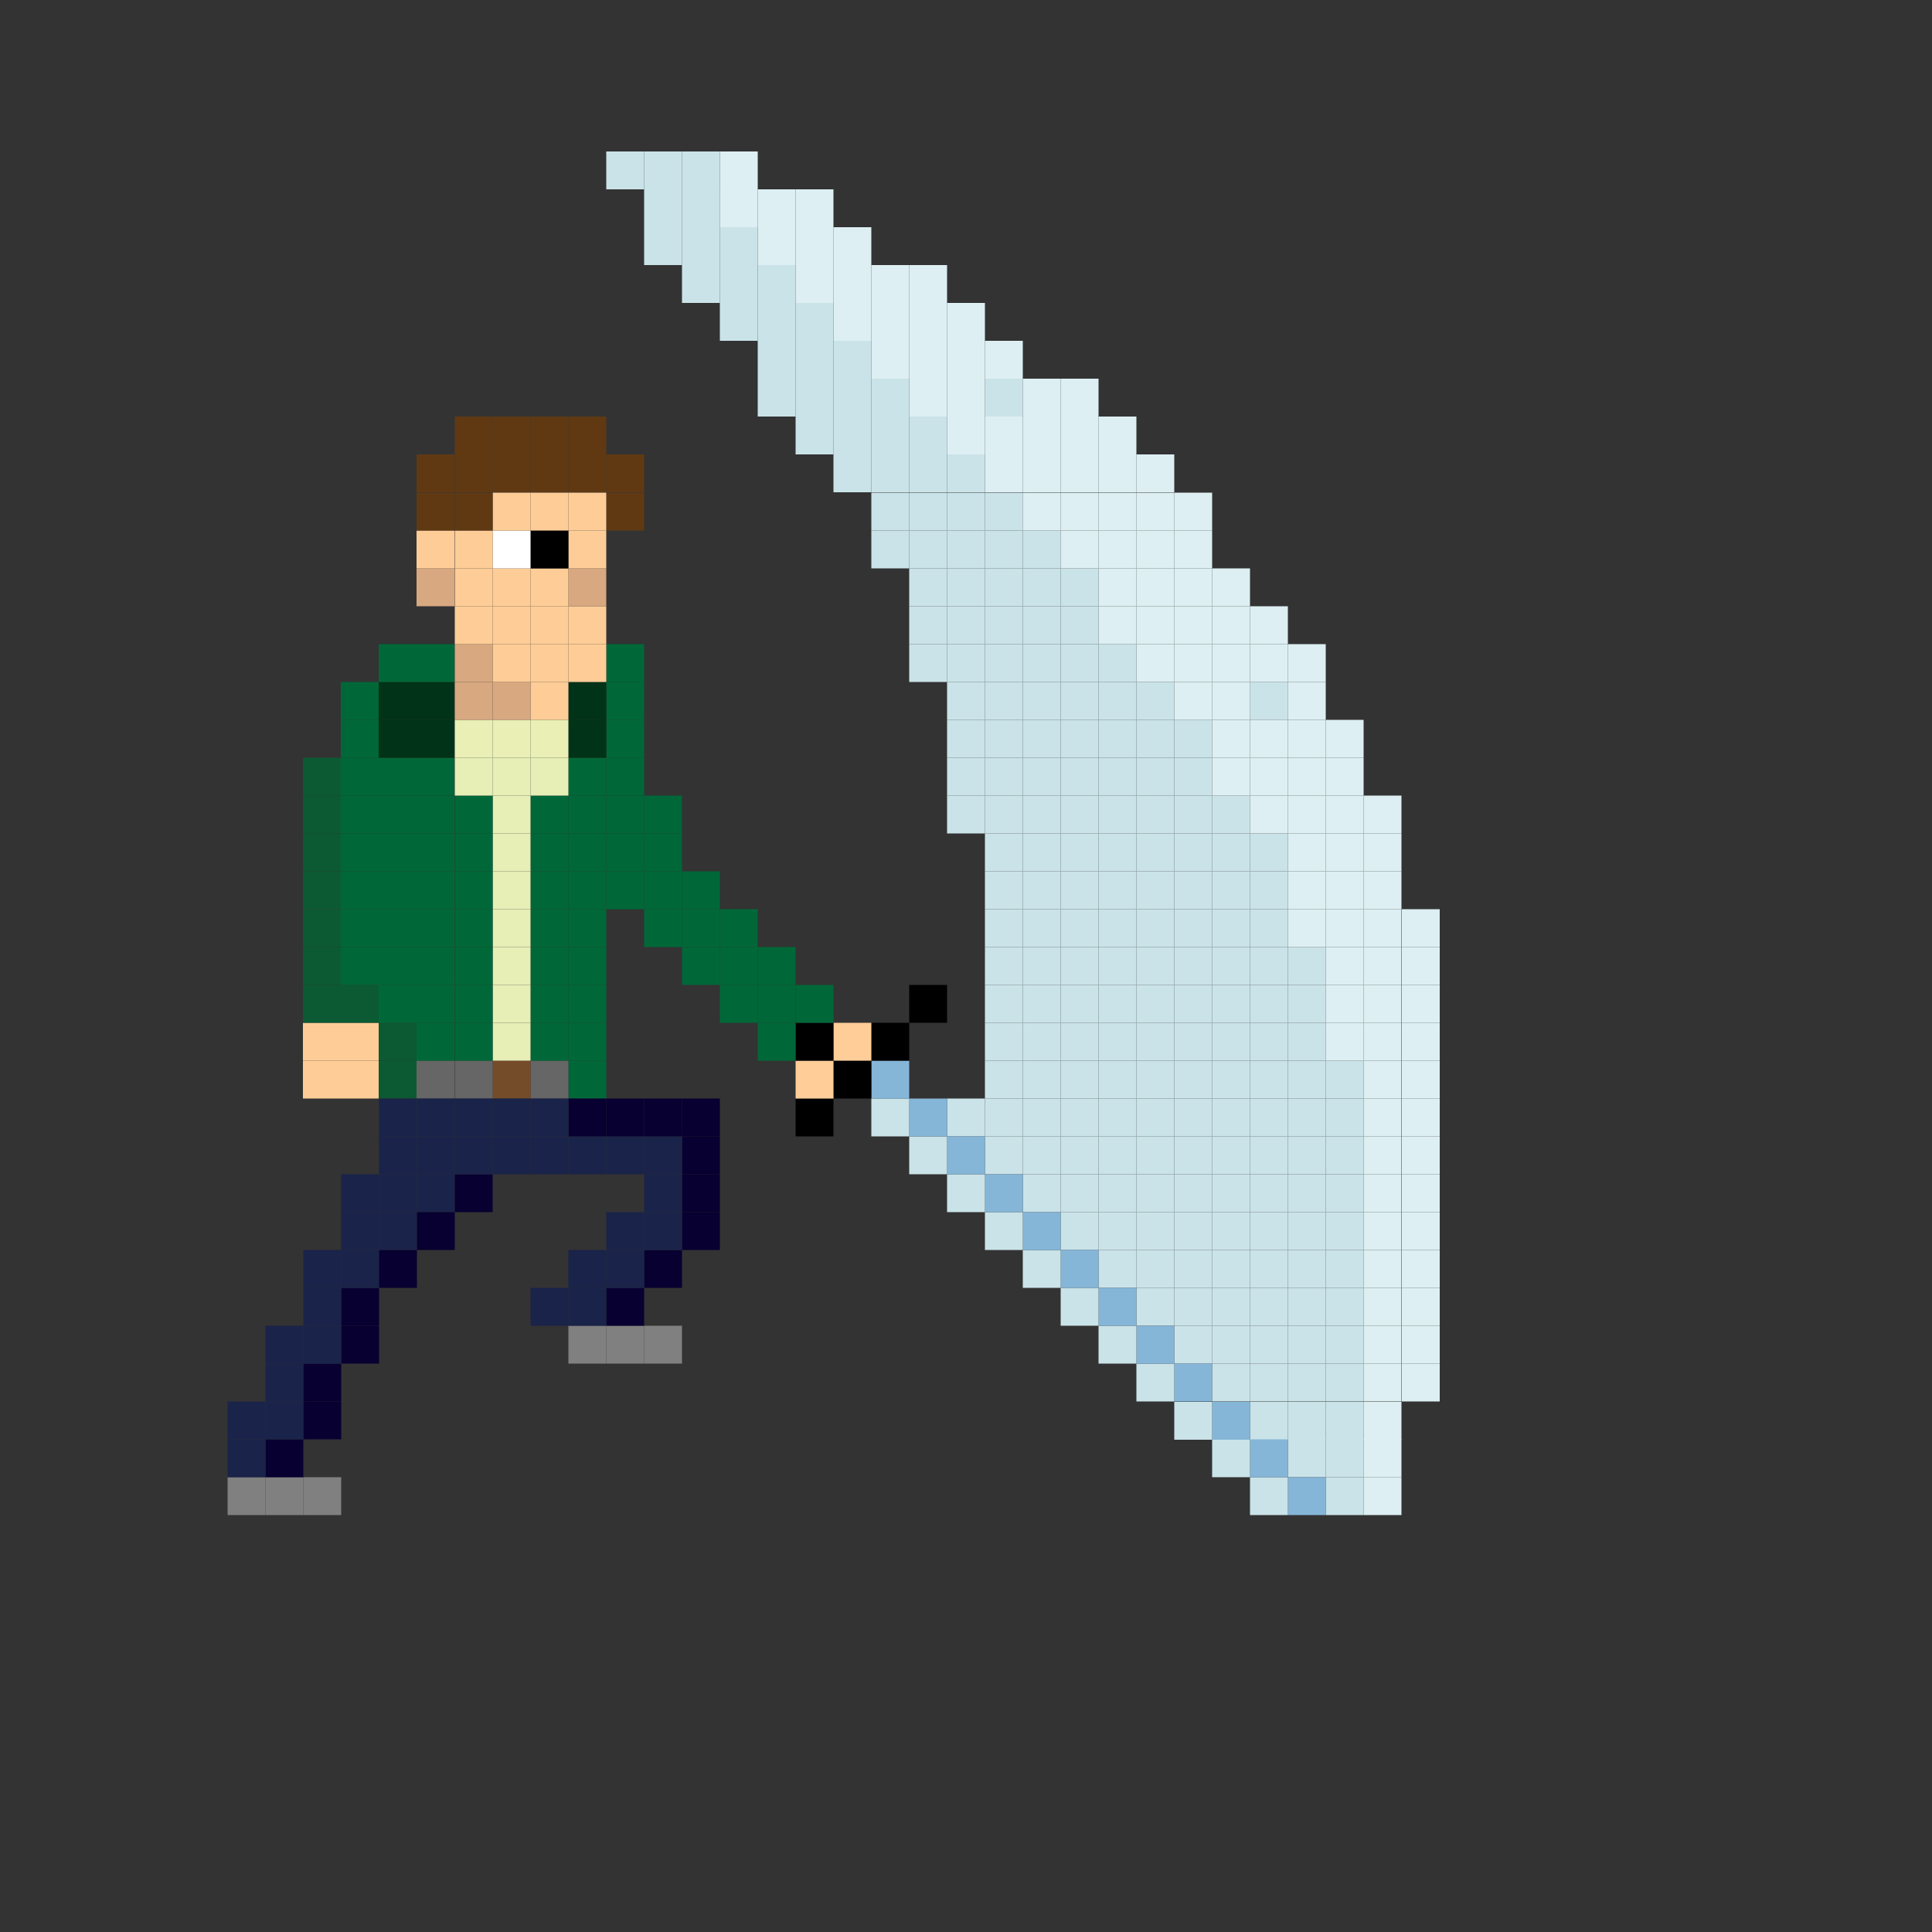 <?xml version="1.0" encoding="utf-8"?>
<!-- Generator: Adobe Illustrator 21.0.0, SVG Export Plug-In . SVG Version: 6.00 Build 0)  -->
<svg version="1.1" id="Layer_1" xmlns="http://www.w3.org/2000/svg" xmlns:xlink="http://www.w3.org/1999/xlink" x="0px" y="0px"
	 viewBox="0 0 500 500" style="enable-background:new 0 0 500 500;" xml:space="preserve">
<rect x="0" y="0" width="500" height="500" fill="#333333" stroke="none"/>
<style type="text/css">
	.st0{fill:#DDEFF2;}
	.st1{fill:#CAE3E8;}
	.st2{fill:#85B6D8;}
	.st3{fill:#FECD98;}
	.st4{fill:#006838;}
	.st5{fill:#603913;}
	.st6{fill:#003317;}
	.st7{fill:#FECD97;}
	.st8{fill:#D8A880;}
	.st9{fill:#666666;}
	.st10{fill:#E7EEB6;}
	.st11{fill:#E9EFB5;}
	.st12{fill:#754C29;}
	.st13{fill:#FFFFFF;}
	.st14{fill:#0C5A33;}
	.st15{fill:#808080;}
	.st16{fill:#1A2349;}
	.st17{fill:#070031;}
</style>
<rect x="352.9" y="352.9" class="st0" width="9.8" height="9.8"/>
<rect x="352.9" y="303.9" class="st0" width="9.8" height="9.8"/>
<rect x="352.9" y="284.3" class="st0" width="9.8" height="9.8"/>
<rect x="352.9" y="245.1" class="st0" width="9.8" height="9.8"/>
<rect x="352.9" y="274.5" class="st0" width="9.8" height="9.8"/>
<rect x="352.9" y="264.7" class="st0" width="9.8" height="9.8"/>
<rect x="352.9" y="343.1" class="st0" width="9.8" height="9.8"/>
<rect x="352.9" y="323.5" class="st0" width="9.8" height="9.8"/>
<rect x="352.9" y="313.7" class="st0" width="9.8" height="9.8"/>
<rect x="352.9" y="333.3" class="st0" width="9.8" height="9.8"/>
<rect x="352.9" y="294.1" class="st0" width="9.8" height="9.8"/>
<rect x="352.9" y="254.9" class="st0" width="9.8" height="9.8"/>
<rect x="343.1" y="362.8" class="st1" width="9.8" height="9.8"/>
<rect x="343.1" y="333.3" class="st1" width="9.8" height="9.8"/>
<rect x="343.1" y="313.7" class="st1" width="9.8" height="9.8"/>
<rect x="343.1" y="294.1" class="st1" width="9.8" height="9.8"/>
<rect x="343.1" y="323.5" class="st1" width="9.8" height="9.8"/>
<rect x="343.1" y="372.5" class="st1" width="9.8" height="9.8"/>
<rect x="343.1" y="352.9" class="st1" width="9.8" height="9.8"/>
<rect x="343.1" y="343.1" class="st1" width="9.8" height="9.8"/>
<rect x="343.1" y="284.3" class="st1" width="9.8" height="9.8"/>
<rect x="343.1" y="303.9" class="st1" width="9.8" height="9.8"/>
<rect x="343.1" y="274.5" class="st1" width="9.8" height="9.8"/>
<rect x="343.1" y="264.7" class="st0" width="9.8" height="9.8"/>
<rect x="343.1" y="254.9" class="st0" width="9.8" height="9.8"/>
<rect x="343.1" y="245.1" class="st0" width="9.8" height="9.8"/>
<rect x="343.1" y="235.3" class="st0" width="9.8" height="9.8"/>
<rect x="343.1" y="225.5" class="st0" width="9.8" height="9.8"/>
<rect x="343.1" y="205.9" class="st0" width="9.8" height="9.8"/>
<rect x="343.1" y="215.7" class="st0" width="9.8" height="9.8"/>
<rect x="333.3" y="313.7" class="st1" width="9.8" height="9.8"/>
<rect x="333.3" y="215.7" class="st0" width="9.8" height="9.8"/>
<rect x="333.3" y="245.1" class="st1" width="9.8" height="9.8"/>
<rect x="333.3" y="352.9" class="st1" width="9.8" height="9.8"/>
<rect x="333.3" y="303.9" class="st1" width="9.8" height="9.8"/>
<rect x="333.3" y="362.8" class="st1" width="9.8" height="9.8"/>
<rect x="333.3" y="323.5" class="st1" width="9.8" height="9.8"/>
<rect x="333.3" y="205.9" class="st0" width="9.8" height="9.8"/>
<rect x="333.3" y="235.3" class="st0" width="9.8" height="9.8"/>
<rect x="333.3" y="254.9" class="st1" width="9.8" height="9.8"/>
<rect x="333.3" y="294.1" class="st1" width="9.8" height="9.8"/>
<rect x="333.3" y="274.5" class="st1" width="9.8" height="9.8"/>
<rect x="333.3" y="372.5" class="st1" width="9.8" height="9.8"/>
<rect x="333.3" y="284.3" class="st1" width="9.8" height="9.8"/>
<rect x="333.3" y="264.7" class="st1" width="9.8" height="9.8"/>
<rect x="333.3" y="225.5" class="st0" width="9.8" height="9.8"/>
<rect x="333.3" y="196.1" class="st0" width="9.8" height="9.8"/>
<rect x="333.3" y="333.3" class="st1" width="9.8" height="9.8"/>
<rect x="333.3" y="343.1" class="st1" width="9.8" height="9.8"/>
<rect x="323.5" y="196.1" class="st0" width="9.8" height="9.8"/>
<rect x="323.5" y="333.3" class="st1" width="9.8" height="9.8"/>
<rect x="323.5" y="274.5" class="st1" width="9.8" height="9.8"/>
<rect x="323.5" y="225.5" class="st1" width="9.8" height="9.8"/>
<rect x="323.5" y="303.9" class="st1" width="9.8" height="9.8"/>
<rect x="323.5" y="254.9" class="st1" width="9.8" height="9.8"/>
<rect x="323.5" y="352.9" class="st1" width="9.8" height="9.8"/>
<rect x="323.5" y="323.5" class="st1" width="9.8" height="9.8"/>
<rect x="323.5" y="284.3" class="st1" width="9.8" height="9.8"/>
<rect x="323.5" y="264.7" class="st1" width="9.8" height="9.8"/>
<rect x="323.5" y="176.5" class="st1" width="9.8" height="9.8"/>
<rect x="323.5" y="186.3" class="st0" width="9.8" height="9.8"/>
<rect x="323.5" y="205.9" class="st0" width="9.8" height="9.8"/>
<rect x="323.5" y="294.1" class="st1" width="9.8" height="9.8"/>
<rect x="323.5" y="362.8" class="st1" width="9.8" height="9.8"/>
<rect x="323.5" y="245.1" class="st1" width="9.8" height="9.8"/>
<rect x="323.5" y="215.7" class="st1" width="9.8" height="9.8"/>
<rect x="323.5" y="343.1" class="st1" width="9.8" height="9.8"/>
<rect x="323.5" y="235.3" class="st1" width="9.8" height="9.8"/>
<rect x="323.5" y="313.7" class="st1" width="9.8" height="9.8"/>
<rect x="313.7" y="215.7" class="st1" width="9.8" height="9.8"/>
<rect x="313.7" y="303.9" class="st1" width="9.8" height="9.8"/>
<rect x="313.7" y="205.9" class="st1" width="9.8" height="9.8"/>
<rect x="313.7" y="156.9" class="st0" width="9.8" height="9.8"/>
<rect x="313.7" y="294.1" class="st1" width="9.8" height="9.8"/>
<rect x="313.7" y="166.7" class="st0" width="9.8" height="9.8"/>
<rect x="313.7" y="264.7" class="st1" width="9.8" height="9.8"/>
<rect x="313.7" y="235.3" class="st1" width="9.8" height="9.8"/>
<rect x="313.7" y="245.1" class="st1" width="9.8" height="9.8"/>
<rect x="313.7" y="352.9" class="st1" width="9.8" height="9.8"/>
<rect x="313.7" y="284.3" class="st1" width="9.8" height="9.8"/>
<rect x="313.7" y="196.1" class="st0" width="9.8" height="9.8"/>
<rect x="313.7" y="323.5" class="st1" width="9.8" height="9.8"/>
<rect x="313.7" y="274.5" class="st1" width="9.8" height="9.8"/>
<rect x="313.7" y="225.5" class="st1" width="9.8" height="9.8"/>
<rect x="313.7" y="186.3" class="st0" width="9.8" height="9.8"/>
<rect x="313.7" y="343.1" class="st1" width="9.8" height="9.8"/>
<rect x="313.7" y="333.3" class="st1" width="9.8" height="9.8"/>
<rect x="313.7" y="313.7" class="st1" width="9.8" height="9.8"/>
<rect x="313.7" y="254.9" class="st1" width="9.8" height="9.8"/>
<rect x="313.7" y="176.5" class="st0" width="9.8" height="9.8"/>
<rect x="225.5" y="88.2" class="st0" width="9.8" height="9.8"/>
<rect x="235.3" y="107.8" class="st1" width="9.8" height="9.8"/>
<rect x="235.3" y="98" class="st0" width="9.8" height="9.8"/>
<rect x="225.5" y="107.8" class="st1" width="9.8" height="9.8"/>
<rect x="235.3" y="88.2" class="st0" width="9.8" height="9.8"/>
<rect x="225.5" y="98" class="st1" width="9.8" height="9.8"/>
<rect x="225.5" y="117.6" class="st1" width="9.8" height="9.8"/>
<rect x="225.5" y="78.4" class="st0" width="9.8" height="9.8"/>
<rect x="215.7" y="78.4" class="st0" width="9.8" height="9.8"/>
<rect x="215.7" y="88.2" class="st1" width="9.8" height="9.8"/>
<rect x="215.7" y="98" class="st1" width="9.8" height="9.8"/>
<rect x="205.9" y="78.4" class="st1" width="9.8" height="9.8"/>
<rect x="205.9" y="98" class="st1" width="9.8" height="9.8"/>
<rect x="205.9" y="88.2" class="st1" width="9.8" height="9.8"/>
<rect x="205.9" y="107.8" class="st1" width="9.8" height="9.8"/>
<rect x="205.9" y="68.6" class="st0" width="9.8" height="9.8"/>
<rect x="196.1" y="68.6" class="st1" width="9.8" height="9.8"/>
<rect x="196.1" y="58.8" class="st0" width="9.8" height="9.8"/>
<rect x="196.1" y="78.4" class="st1" width="9.8" height="9.8"/>
<rect x="176.5" y="49" class="st1" width="9.8" height="9.8"/>
<rect x="186.3" y="58.8" class="st1" width="9.8" height="9.8"/>
<rect x="254.9" y="196.1" class="st1" width="9.8" height="9.8"/>
<rect x="254.9" y="176.5" class="st1" width="9.8" height="9.8"/>
<rect x="254.9" y="147.1" class="st1" width="9.8" height="9.8"/>
<rect x="254.9" y="186.3" class="st1" width="9.8" height="9.8"/>
<rect x="254.9" y="166.7" class="st1" width="9.8" height="9.8"/>
<rect x="254.9" y="294.1" class="st1" width="9.8" height="9.8"/>
<rect x="254.9" y="156.9" class="st1" width="9.8" height="9.8"/>
<rect x="254.9" y="137.3" class="st1" width="9.8" height="9.8"/>
<rect x="254.9" y="127.5" class="st1" width="9.8" height="9.8"/>
<rect x="254.9" y="107.8" class="st0" width="9.8" height="9.8"/>
<rect x="254.9" y="117.6" class="st0" width="9.8" height="9.8"/>
<rect x="254.9" y="98" class="st1" width="9.8" height="9.8"/>
<rect x="245.1" y="156.9" class="st1" width="9.8" height="9.8"/>
<rect x="245.1" y="107.8" class="st0" width="9.8" height="9.8"/>
<rect x="245.1" y="98" class="st0" width="9.8" height="9.8"/>
<rect x="245.1" y="117.6" class="st1" width="9.8" height="9.8"/>
<rect x="245.1" y="147.1" class="st1" width="9.8" height="9.8"/>
<rect x="245.1" y="137.3" class="st1" width="9.8" height="9.8"/>
<rect x="245.1" y="127.5" class="st1" width="9.8" height="9.8"/>
<rect x="235.3" y="137.3" class="st1" width="9.8" height="9.8"/>
<rect x="235.3" y="127.5" class="st1" width="9.8" height="9.8"/>
<rect x="235.3" y="117.6" class="st1" width="9.8" height="9.8"/>
<rect x="303.9" y="323.5" class="st1" width="9.8" height="9.8"/>
<rect x="303.9" y="294.1" class="st1" width="9.8" height="9.8"/>
<rect x="303.9" y="284.3" class="st1" width="9.8" height="9.8"/>
<rect x="303.9" y="245.1" class="st1" width="9.8" height="9.8"/>
<rect x="303.9" y="274.5" class="st1" width="9.8" height="9.8"/>
<rect x="303.9" y="205.9" class="st1" width="9.8" height="9.8"/>
<rect x="303.9" y="186.3" class="st1" width="9.8" height="9.8"/>
<rect x="303.9" y="156.9" class="st0" width="9.8" height="9.8"/>
<rect x="303.9" y="264.7" class="st1" width="9.8" height="9.8"/>
<rect x="303.9" y="235.3" class="st1" width="9.8" height="9.8"/>
<rect x="303.9" y="215.7" class="st1" width="9.8" height="9.8"/>
<rect x="303.9" y="254.9" class="st1" width="9.8" height="9.8"/>
<rect x="303.9" y="196.1" class="st1" width="9.8" height="9.8"/>
<rect x="303.9" y="176.5" class="st0" width="9.8" height="9.8"/>
<rect x="303.9" y="147.1" class="st0" width="9.8" height="9.8"/>
<rect x="303.9" y="333.3" class="st1" width="9.8" height="9.8"/>
<rect x="303.9" y="313.7" class="st1" width="9.8" height="9.8"/>
<rect x="303.9" y="303.9" class="st1" width="9.8" height="9.8"/>
<rect x="303.9" y="225.5" class="st1" width="9.8" height="9.8"/>
<rect x="303.9" y="166.7" class="st0" width="9.8" height="9.8"/>
<rect x="303.9" y="343.1" class="st1" width="9.8" height="9.8"/>
<rect x="294.1" y="254.9" class="st1" width="9.8" height="9.8"/>
<rect x="294.1" y="205.9" class="st1" width="9.8" height="9.8"/>
<rect x="294.1" y="245.1" class="st1" width="9.8" height="9.8"/>
<rect x="294.1" y="225.5" class="st1" width="9.8" height="9.8"/>
<rect x="294.1" y="333.3" class="st1" width="9.8" height="9.8"/>
<rect x="294.1" y="323.5" class="st1" width="9.8" height="9.8"/>
<rect x="294.1" y="313.7" class="st1" width="9.8" height="9.8"/>
<rect x="294.1" y="303.9" class="st1" width="9.8" height="9.8"/>
<rect x="294.1" y="284.3" class="st1" width="9.8" height="9.8"/>
<rect x="294.1" y="274.5" class="st1" width="9.8" height="9.8"/>
<rect x="294.1" y="264.7" class="st1" width="9.8" height="9.8"/>
<rect x="294.1" y="235.3" class="st1" width="9.8" height="9.8"/>
<rect x="294.1" y="215.7" class="st1" width="9.8" height="9.8"/>
<rect x="294.1" y="196.1" class="st1" width="9.8" height="9.8"/>
<rect x="294.1" y="294.1" class="st1" width="9.8" height="9.8"/>
<rect x="294.1" y="166.7" class="st0" width="9.8" height="9.8"/>
<rect x="294.1" y="186.3" class="st1" width="9.8" height="9.8"/>
<rect x="294.1" y="176.5" class="st1" width="9.8" height="9.8"/>
<rect x="294.1" y="156.9" class="st0" width="9.8" height="9.8"/>
<rect x="294.1" y="147.1" class="st0" width="9.8" height="9.8"/>
<rect x="294.1" y="137.3" class="st0" width="9.8" height="9.8"/>
<rect x="284.3" y="166.7" class="st1" width="9.8" height="9.8"/>
<rect x="284.3" y="303.9" class="st1" width="9.8" height="9.8"/>
<rect x="284.3" y="205.9" class="st1" width="9.8" height="9.8"/>
<rect x="284.3" y="235.3" class="st1" width="9.8" height="9.8"/>
<rect x="284.3" y="323.5" class="st1" width="9.8" height="9.8"/>
<rect x="284.3" y="294.1" class="st1" width="9.8" height="9.8"/>
<rect x="284.3" y="196.1" class="st1" width="9.8" height="9.8"/>
<rect x="284.3" y="313.7" class="st1" width="9.8" height="9.8"/>
<rect x="284.3" y="225.5" class="st1" width="9.8" height="9.8"/>
<rect x="284.3" y="284.3" class="st1" width="9.8" height="9.8"/>
<rect x="284.3" y="264.7" class="st1" width="9.8" height="9.8"/>
<rect x="284.3" y="245.1" class="st1" width="9.8" height="9.8"/>
<rect x="284.3" y="147.1" class="st0" width="9.8" height="9.8"/>
<rect x="284.3" y="274.5" class="st1" width="9.8" height="9.8"/>
<rect x="284.3" y="254.9" class="st1" width="9.8" height="9.8"/>
<rect x="284.3" y="176.5" class="st1" width="9.8" height="9.8"/>
<rect x="284.3" y="215.7" class="st1" width="9.8" height="9.8"/>
<rect x="284.3" y="186.3" class="st1" width="9.8" height="9.8"/>
<rect x="284.3" y="137.3" class="st0" width="9.8" height="9.8"/>
<rect x="284.3" y="156.9" class="st0" width="9.8" height="9.8"/>
<rect x="284.3" y="127.5" class="st0" width="9.8" height="9.8"/>
<rect x="274.5" y="264.7" class="st1" width="9.8" height="9.8"/>
<rect x="274.5" y="294.1" class="st1" width="9.8" height="9.8"/>
<rect x="274.5" y="313.7" class="st1" width="9.8" height="9.8"/>
<rect x="274.5" y="274.5" class="st1" width="9.8" height="9.8"/>
<rect x="274.5" y="284.3" class="st1" width="9.8" height="9.8"/>
<rect x="274.5" y="303.9" class="st1" width="9.8" height="9.8"/>
<rect x="274.5" y="235.3" class="st1" width="9.8" height="9.8"/>
<rect x="274.5" y="196.1" class="st1" width="9.8" height="9.8"/>
<rect x="274.5" y="176.5" class="st1" width="9.8" height="9.8"/>
<rect x="274.5" y="166.7" class="st1" width="9.8" height="9.8"/>
<rect x="274.5" y="156.9" class="st1" width="9.8" height="9.8"/>
<rect x="274.5" y="147.1" class="st1" width="9.8" height="9.8"/>
<rect x="274.5" y="205.9" class="st1" width="9.8" height="9.8"/>
<rect x="274.5" y="127.5" class="st0" width="9.8" height="9.8"/>
<rect x="274.5" y="254.9" class="st1" width="9.8" height="9.8"/>
<rect x="274.5" y="245.1" class="st1" width="9.8" height="9.8"/>
<rect x="274.5" y="225.5" class="st1" width="9.8" height="9.8"/>
<rect x="274.5" y="215.7" class="st1" width="9.8" height="9.8"/>
<rect x="274.5" y="137.3" class="st0" width="9.8" height="9.8"/>
<rect x="274.5" y="186.3" class="st1" width="9.8" height="9.8"/>
<rect x="274.5" y="117.6" class="st0" width="9.8" height="9.8"/>
<rect x="264.7" y="245.1" class="st1" width="9.8" height="9.8"/>
<rect x="264.7" y="303.9" class="st1" width="9.8" height="9.8"/>
<rect x="264.7" y="294.1" class="st1" width="9.8" height="9.8"/>
<rect x="264.7" y="284.3" class="st1" width="9.8" height="9.8"/>
<rect x="264.7" y="274.5" class="st1" width="9.8" height="9.8"/>
<rect x="264.7" y="254.9" class="st1" width="9.8" height="9.8"/>
<rect x="264.7" y="264.7" class="st1" width="9.8" height="9.8"/>
<rect x="264.7" y="196.1" class="st1" width="9.8" height="9.8"/>
<rect x="264.7" y="147.1" class="st1" width="9.8" height="9.8"/>
<rect x="264.7" y="117.6" class="st0" width="9.8" height="9.8"/>
<rect x="264.7" y="137.3" class="st1" width="9.8" height="9.8"/>
<rect x="264.7" y="127.5" class="st0" width="9.8" height="9.8"/>
<rect x="264.7" y="156.9" class="st1" width="9.8" height="9.8"/>
<rect x="264.7" y="186.3" class="st1" width="9.8" height="9.8"/>
<rect x="264.7" y="176.5" class="st1" width="9.8" height="9.8"/>
<rect x="264.7" y="107.8" class="st0" width="9.8" height="9.8"/>
<rect x="264.7" y="215.7" class="st1" width="9.8" height="9.8"/>
<rect x="264.7" y="235.3" class="st1" width="9.8" height="9.8"/>
<rect x="264.7" y="225.5" class="st1" width="9.8" height="9.8"/>
<rect x="264.7" y="205.9" class="st1" width="9.8" height="9.8"/>
<rect x="264.7" y="166.7" class="st1" width="9.8" height="9.8"/>
<rect x="352.9" y="215.7" class="st0" width="9.8" height="9.8"/>
<rect x="352.9" y="225.5" class="st0" width="9.8" height="9.8"/>
<rect x="352.9" y="205.9" class="st0" width="9.8" height="9.8"/>
<rect x="352.9" y="362.8" class="st0" width="9.8" height="9.8"/>
<rect x="352.9" y="235.3" class="st0" width="9.8" height="9.8"/>
<rect x="352.9" y="382.3" class="st0" width="9.8" height="9.8"/>
<rect x="352.9" y="372.5" class="st0" width="9.8" height="9.8"/>
<rect x="343.1" y="382.3" class="st1" width="9.8" height="9.8"/>
<rect x="343.1" y="196.1" class="st0" width="9.8" height="9.8"/>
<rect x="343.1" y="186.3" class="st0" width="9.8" height="9.8"/>
<rect x="333.3" y="176.5" class="st0" width="9.8" height="9.8"/>
<rect x="333.3" y="186.3" class="st0" width="9.8" height="9.8"/>
<rect x="333.3" y="166.7" class="st0" width="9.8" height="9.8"/>
<rect x="323.5" y="166.7" class="st0" width="9.8" height="9.8"/>
<rect x="323.5" y="156.9" class="st0" width="9.8" height="9.8"/>
<rect x="313.7" y="147.1" class="st0" width="9.8" height="9.8"/>
<rect x="362.8" y="352.9" class="st0" width="9.8" height="9.8"/>
<rect x="362.8" y="264.7" class="st0" width="9.8" height="9.8"/>
<rect x="362.8" y="343.1" class="st0" width="9.8" height="9.8"/>
<rect x="362.8" y="323.5" class="st0" width="9.8" height="9.8"/>
<rect x="362.8" y="313.7" class="st0" width="9.8" height="9.8"/>
<rect x="362.8" y="303.9" class="st0" width="9.8" height="9.8"/>
<rect x="362.8" y="274.5" class="st0" width="9.8" height="9.8"/>
<rect x="362.8" y="245.1" class="st0" width="9.8" height="9.8"/>
<rect x="362.8" y="254.9" class="st0" width="9.8" height="9.8"/>
<rect x="362.8" y="294.1" class="st0" width="9.8" height="9.8"/>
<rect x="362.8" y="333.3" class="st0" width="9.8" height="9.8"/>
<rect x="362.8" y="235.3" class="st0" width="9.8" height="9.8"/>
<rect x="362.8" y="284.3" class="st0" width="9.8" height="9.8"/>
<rect x="225.5" y="137.3" class="st1" width="9.8" height="9.8"/>
<rect x="235.3" y="68.6" class="st0" width="9.8" height="9.8"/>
<rect x="235.3" y="78.4" class="st0" width="9.8" height="9.8"/>
<rect x="225.5" y="127.5" class="st1" width="9.8" height="9.8"/>
<rect x="225.5" y="68.6" class="st0" width="9.8" height="9.8"/>
<rect x="215.7" y="107.8" class="st1" width="9.8" height="9.8"/>
<rect x="215.7" y="117.6" class="st1" width="9.8" height="9.8"/>
<rect x="215.7" y="58.8" class="st0" width="9.8" height="9.8"/>
<rect x="215.7" y="68.6" class="st0" width="9.8" height="9.8"/>
<rect x="205.9" y="58.8" class="st0" width="9.8" height="9.8"/>
<rect x="205.9" y="49" class="st0" width="9.8" height="9.8"/>
<rect x="196.1" y="98" class="st1" width="9.8" height="9.8"/>
<rect x="196.1" y="88.2" class="st1" width="9.8" height="9.8"/>
<rect x="196.1" y="49" class="st0" width="9.8" height="9.8"/>
<rect x="186.3" y="78.4" class="st1" width="9.8" height="9.8"/>
<rect x="186.3" y="39.2" class="st0" width="9.8" height="9.8"/>
<rect x="176.5" y="39.2" class="st1" width="9.8" height="9.8"/>
<rect x="176.5" y="68.6" class="st1" width="9.8" height="9.8"/>
<rect x="186.3" y="68.6" class="st1" width="9.8" height="9.8"/>
<rect x="186.3" y="49" class="st0" width="9.8" height="9.8"/>
<rect x="176.5" y="58.8" class="st1" width="9.8" height="9.8"/>
<rect x="166.7" y="39.2" class="st1" width="9.8" height="9.8"/>
<rect x="166.7" y="49" class="st1" width="9.8" height="9.8"/>
<rect x="166.7" y="58.8" class="st1" width="9.8" height="9.8"/>
<rect x="156.9" y="39.2" class="st1" width="9.8" height="9.8"/>
<rect x="254.9" y="274.5" class="st1" width="9.8" height="9.8"/>
<rect x="254.9" y="264.7" class="st1" width="9.8" height="9.8"/>
<rect x="254.9" y="235.3" class="st1" width="9.8" height="9.8"/>
<rect x="254.9" y="254.9" class="st1" width="9.8" height="9.8"/>
<rect x="254.9" y="225.5" class="st1" width="9.8" height="9.8"/>
<rect x="254.9" y="205.9" class="st1" width="9.8" height="9.8"/>
<rect x="254.9" y="245.1" class="st1" width="9.8" height="9.8"/>
<rect x="254.9" y="284.3" class="st1" width="9.8" height="9.8"/>
<rect x="254.9" y="215.7" class="st1" width="9.8" height="9.8"/>
<rect x="245.1" y="284.3" class="st1" width="9.8" height="9.8"/>
<rect x="245.1" y="196.1" class="st1" width="9.8" height="9.8"/>
<rect x="254.9" y="88.2" class="st0" width="9.8" height="9.8"/>
<rect x="245.1" y="205.9" class="st1" width="9.8" height="9.8"/>
<rect x="245.1" y="186.3" class="st1" width="9.8" height="9.8"/>
<rect x="245.1" y="166.7" class="st1" width="9.8" height="9.8"/>
<rect x="245.1" y="176.5" class="st1" width="9.8" height="9.8"/>
<rect x="245.1" y="88.2" class="st0" width="9.8" height="9.8"/>
<rect x="245.1" y="78.4" class="st0" width="9.8" height="9.8"/>
<rect x="235.3" y="166.7" class="st1" width="9.8" height="9.8"/>
<rect x="235.3" y="156.9" class="st1" width="9.8" height="9.8"/>
<rect x="235.3" y="147.1" class="st1" width="9.8" height="9.8"/>
<rect x="303.9" y="137.3" class="st0" width="9.8" height="9.8"/>
<rect x="303.9" y="127.5" class="st0" width="9.8" height="9.8"/>
<rect x="294.1" y="127.5" class="st0" width="9.8" height="9.8"/>
<rect x="294.1" y="117.6" class="st0" width="9.8" height="9.8"/>
<rect x="284.3" y="117.6" class="st0" width="9.8" height="9.8"/>
<rect x="284.3" y="107.8" class="st0" width="9.8" height="9.8"/>
<rect x="274.5" y="98" class="st0" width="9.8" height="9.8"/>
<rect x="274.5" y="107.8" class="st0" width="9.8" height="9.8"/>
<rect x="264.7" y="98" class="st0" width="9.8" height="9.8"/>
<rect x="333.3" y="382.3" class="st2" width="9.8" height="9.8"/>
<rect x="323.5" y="382.3" class="st1" width="9.8" height="9.8"/>
<rect x="323.5" y="372.5" class="st2" width="9.8" height="9.8"/>
<rect x="313.7" y="372.5" class="st1" width="9.8" height="9.8"/>
<rect x="313.7" y="362.8" class="st2" width="9.8" height="9.8"/>
<rect x="303.9" y="362.8" class="st1" width="9.8" height="9.8"/>
<rect x="303.9" y="352.9" class="st2" width="9.8" height="9.8"/>
<rect x="294.1" y="352.9" class="st1" width="9.8" height="9.8"/>
<rect x="294.1" y="343.1" class="st2" width="9.8" height="9.8"/>
<rect x="284.3" y="343.1" class="st1" width="9.8" height="9.8"/>
<rect x="284.3" y="333.3" class="st2" width="9.8" height="9.8"/>
<rect x="274.5" y="333.3" class="st1" width="9.8" height="9.8"/>
<rect x="274.5" y="323.5" class="st2" width="9.8" height="9.8"/>
<rect x="264.7" y="323.5" class="st1" width="9.8" height="9.8"/>
<rect x="264.7" y="313.7" class="st2" width="9.8" height="9.8"/>
<rect x="254.9" y="313.7" class="st1" width="9.8" height="9.8"/>
<rect x="254.9" y="303.9" class="st2" width="9.8" height="9.8"/>
<rect x="245.1" y="303.9" class="st1" width="9.8" height="9.8"/>
<rect x="245.1" y="294.1" class="st2" width="9.8" height="9.8"/>
<rect x="235.3" y="294.1" class="st1" width="9.8" height="9.8"/>
<rect x="235.3" y="284.3" class="st2" width="9.8" height="9.8"/>
<rect x="235.3" y="254.9" width="9.8" height="9.8"/>
<rect x="225.5" y="284.3" class="st1" width="9.8" height="9.8"/>
<rect x="225.5" y="274.5" class="st2" width="9.8" height="9.8"/>
<rect x="225.5" y="264.7" width="9.8" height="9.8"/>
<rect x="215.7" y="274.5" width="9.8" height="9.8"/>
<rect x="215.7" y="264.7" class="st3" width="9.8" height="9.8"/>
<rect x="205.9" y="284.3" width="9.8" height="9.8"/>
<rect x="205.9" y="274.5" class="st3" width="9.8" height="9.8"/>
<rect x="205.9" y="264.7" width="9.8" height="9.8"/>
<rect x="205.9" y="254.9" class="st4" width="9.8" height="9.8"/>
<rect x="196.1" y="264.7" class="st4" width="9.8" height="9.8"/>
<rect x="196.1" y="254.9" class="st4" width="9.8" height="9.8"/>
<rect x="196.1" y="245.1" class="st4" width="9.8" height="9.8"/>
<rect x="186.3" y="254.9" class="st4" width="9.8" height="9.8"/>
<rect x="186.3" y="245.1" class="st4" width="9.8" height="9.8"/>
<rect x="186.3" y="235.3" class="st4" width="9.8" height="9.8"/>
<rect x="176.5" y="245.1" class="st4" width="9.8" height="9.8"/>
<rect x="176.5" y="235.3" class="st4" width="9.8" height="9.8"/>
<rect x="176.5" y="225.5" class="st4" width="9.8" height="9.8"/>
<rect x="166.7" y="235.3" class="st4" width="9.8" height="9.8"/>
<rect x="166.7" y="225.5" class="st4" width="9.8" height="9.8"/>
<rect x="166.7" y="215.7" class="st4" width="9.8" height="9.8"/>
<rect x="166.7" y="205.9" class="st4" width="9.8" height="9.8"/>
<rect x="156.9" y="225.5" class="st4" width="9.8" height="9.8"/>
<rect x="156.9" y="215.7" class="st4" width="9.8" height="9.8"/>
<rect x="156.9" y="205.9" class="st4" width="9.8" height="9.8"/>
<rect x="156.9" y="196.1" class="st4" width="9.8" height="9.8"/>
<rect x="156.9" y="186.3" class="st4" width="9.8" height="9.8"/>
<rect x="156.9" y="176.5" class="st4" width="9.8" height="9.8"/>
<rect x="156.9" y="166.7" class="st4" width="9.8" height="9.8"/>
<rect x="156.9" y="127.5" class="st5" width="9.8" height="9.8"/>
<rect x="156.9" y="117.6" class="st5" width="9.8" height="9.8"/>
<rect x="147.1" y="274.5" class="st4" width="9.8" height="9.8"/>
<rect x="147.1" y="264.7" class="st4" width="9.8" height="9.8"/>
<rect x="147.1" y="254.9" class="st4" width="9.8" height="9.8"/>
<rect x="147.1" y="245.1" class="st4" width="9.8" height="9.8"/>
<rect x="147.1" y="235.3" class="st4" width="9.8" height="9.8"/>
<rect x="147.1" y="225.5" class="st4" width="9.8" height="9.8"/>
<rect x="147.1" y="215.7" class="st4" width="9.8" height="9.8"/>
<rect x="147.1" y="205.9" class="st4" width="9.8" height="9.8"/>
<rect x="147.1" y="196.1" class="st4" width="9.8" height="9.8"/>
<rect x="147.1" y="186.3" class="st6" width="9.8" height="9.8"/>
<rect x="147.1" y="176.5" class="st6" width="9.8" height="9.8"/>
<rect x="147.1" y="166.7" class="st7" width="9.8" height="9.8"/>
<rect x="147.1" y="156.9" class="st7" width="9.8" height="9.8"/>
<rect x="147.1" y="147.1" class="st8" width="9.8" height="9.8"/>
<rect x="147.1" y="137.3" class="st7" width="9.8" height="9.8"/>
<rect x="147.1" y="127.5" class="st7" width="9.8" height="9.8"/>
<rect x="147.1" y="117.6" class="st5" width="9.8" height="9.8"/>
<rect x="147.1" y="107.8" class="st5" width="9.8" height="9.8"/>
<rect x="137.3" y="274.5" class="st9" width="9.8" height="9.8"/>
<rect x="137.3" y="264.7" class="st4" width="9.8" height="9.8"/>
<rect x="137.3" y="254.9" class="st4" width="9.8" height="9.8"/>
<rect x="137.3" y="245.1" class="st4" width="9.8" height="9.8"/>
<rect x="137.3" y="235.3" class="st4" width="9.8" height="9.8"/>
<rect x="137.3" y="225.5" class="st4" width="9.8" height="9.8"/>
<rect x="137.3" y="215.7" class="st4" width="9.8" height="9.8"/>
<rect x="137.3" y="205.9" class="st4" width="9.8" height="9.8"/>
<rect x="137.3" y="196.1" class="st10" width="9.8" height="9.8"/>
<rect x="137.3" y="186.3" class="st11" width="9.8" height="9.8"/>
<rect x="137.3" y="176.5" class="st7" width="9.8" height="9.8"/>
<rect x="137.3" y="166.7" class="st7" width="9.8" height="9.8"/>
<rect x="137.3" y="156.9" class="st7" width="9.8" height="9.8"/>
<rect x="137.3" y="147.1" class="st7" width="9.8" height="9.8"/>
<rect x="137.3" y="137.3" width="9.8" height="9.8"/>
<rect x="137.3" y="127.5" class="st7" width="9.8" height="9.8"/>
<rect x="137.3" y="117.6" class="st5" width="9.8" height="9.8"/>
<rect x="137.3" y="107.8" class="st5" width="9.8" height="9.8"/>
<rect x="127.5" y="274.5" class="st12" width="9.8" height="9.8"/>
<rect x="127.5" y="264.7" class="st10" width="9.8" height="9.8"/>
<rect x="127.5" y="254.9" class="st10" width="9.8" height="9.8"/>
<rect x="127.5" y="245.1" class="st10" width="9.8" height="9.8"/>
<rect x="127.5" y="235.3" class="st10" width="9.8" height="9.8"/>
<rect x="127.5" y="225.5" class="st10" width="9.8" height="9.8"/>
<rect x="127.5" y="215.7" class="st10" width="9.8" height="9.8"/>
<rect x="127.5" y="205.9" class="st10" width="9.8" height="9.8"/>
<rect x="127.5" y="196.1" class="st10" width="9.8" height="9.8"/>
<rect x="127.5" y="186.3" class="st11" width="9.8" height="9.8"/>
<rect x="127.5" y="176.5" class="st8" width="9.8" height="9.8"/>
<rect x="127.5" y="166.7" class="st7" width="9.8" height="9.8"/>
<rect x="127.5" y="156.9" class="st7" width="9.8" height="9.8"/>
<rect x="127.5" y="147.1" class="st7" width="9.8" height="9.8"/>
<rect x="127.5" y="137.3" class="st13" width="9.8" height="9.8"/>
<rect x="127.5" y="127.5" class="st7" width="9.8" height="9.8"/>
<rect x="127.5" y="117.6" class="st5" width="9.8" height="9.8"/>
<rect x="127.5" y="107.8" class="st5" width="9.8" height="9.8"/>
<rect x="117.7" y="274.5" class="st9" width="9.8" height="9.8"/>
<rect x="117.7" y="264.7" class="st4" width="9.8" height="9.8"/>
<rect x="117.7" y="254.9" class="st4" width="9.8" height="9.8"/>
<rect x="117.7" y="245.1" class="st4" width="9.8" height="9.8"/>
<rect x="117.7" y="235.3" class="st4" width="9.8" height="9.8"/>
<rect x="117.7" y="225.5" class="st4" width="9.8" height="9.8"/>
<rect x="117.7" y="215.7" class="st4" width="9.8" height="9.8"/>
<rect x="117.7" y="205.9" class="st4" width="9.8" height="9.8"/>
<rect x="117.7" y="196.1" class="st10" width="9.8" height="9.8"/>
<rect x="117.7" y="186.3" class="st11" width="9.8" height="9.8"/>
<rect x="117.7" y="176.5" class="st8" width="9.8" height="9.8"/>
<rect x="117.7" y="166.7" class="st8" width="9.8" height="9.8"/>
<rect x="117.7" y="156.9" class="st7" width="9.8" height="9.8"/>
<rect x="117.7" y="147.1" class="st7" width="9.8" height="9.8"/>
<rect x="117.7" y="137.3" class="st7" width="9.8" height="9.8"/>
<rect x="117.7" y="127.5" class="st5" width="9.8" height="9.8"/>
<rect x="117.7" y="117.6" class="st5" width="9.8" height="9.8"/>
<rect x="117.7" y="107.8" class="st5" width="9.8" height="9.8"/>
<rect x="107.8" y="274.5" class="st9" width="9.8" height="9.8"/>
<rect x="107.8" y="264.7" class="st4" width="9.8" height="9.8"/>
<rect x="107.8" y="254.9" class="st4" width="9.8" height="9.8"/>
<rect x="107.8" y="245.1" class="st4" width="9.8" height="9.8"/>
<rect x="107.8" y="235.3" class="st4" width="9.8" height="9.8"/>
<rect x="107.8" y="225.5" class="st4" width="9.8" height="9.8"/>
<rect x="107.8" y="215.7" class="st4" width="9.8" height="9.8"/>
<rect x="107.8" y="205.9" class="st4" width="9.8" height="9.8"/>
<rect x="107.8" y="196.1" class="st4" width="9.8" height="9.8"/>
<rect x="107.8" y="186.3" class="st6" width="9.8" height="9.8"/>
<rect x="107.8" y="176.5" class="st6" width="9.8" height="9.8"/>
<rect x="107.8" y="166.7" class="st4" width="9.8" height="9.8"/>
<rect x="107.8" y="147.1" class="st8" width="9.8" height="9.8"/>
<rect x="107.8" y="137.3" class="st7" width="9.8" height="9.8"/>
<rect x="107.8" y="127.5" class="st5" width="9.8" height="9.8"/>
<rect x="107.8" y="117.6" class="st5" width="9.8" height="9.8"/>
<rect x="98" y="274.5" class="st14" width="9.8" height="9.8"/>
<rect x="98" y="264.7" class="st14" width="9.8" height="9.8"/>
<rect x="98" y="254.9" class="st4" width="9.8" height="9.8"/>
<rect x="98" y="245.1" class="st4" width="9.8" height="9.8"/>
<rect x="98" y="235.3" class="st4" width="9.8" height="9.8"/>
<rect x="98" y="225.5" class="st4" width="9.8" height="9.8"/>
<rect x="98" y="215.7" class="st4" width="9.8" height="9.8"/>
<rect x="98" y="205.9" class="st4" width="9.8" height="9.8"/>
<rect x="98" y="196.1" class="st4" width="9.8" height="9.8"/>
<rect x="98" y="186.3" class="st6" width="9.8" height="9.8"/>
<rect x="98" y="176.5" class="st6" width="9.8" height="9.8"/>
<rect x="98" y="166.7" class="st4" width="9.8" height="9.8"/>
<rect x="88.2" y="274.5" class="st7" width="9.8" height="9.8"/>
<rect x="88.2" y="264.7" class="st7" width="9.8" height="9.8"/>
<rect x="88.2" y="254.9" class="st14" width="9.8" height="9.8"/>
<rect x="88.2" y="245.1" class="st4" width="9.8" height="9.8"/>
<rect x="88.2" y="235.3" class="st4" width="9.8" height="9.8"/>
<rect x="88.2" y="225.5" class="st4" width="9.8" height="9.8"/>
<rect x="88.2" y="215.7" class="st4" width="9.8" height="9.8"/>
<rect x="88.2" y="205.9" class="st4" width="9.8" height="9.8"/>
<rect x="88.2" y="196.1" class="st4" width="9.8" height="9.8"/>
<rect x="88.2" y="186.3" class="st4" width="9.8" height="9.8"/>
<rect x="88.2" y="176.5" class="st4" width="9.8" height="9.8"/>
<rect x="78.4" y="274.5" class="st7" width="9.8" height="9.8"/>
<rect x="78.4" y="264.7" class="st7" width="9.8" height="9.8"/>
<rect x="78.4" y="254.9" class="st14" width="9.8" height="9.8"/>
<rect x="78.4" y="245.1" class="st14" width="9.8" height="9.8"/>
<rect x="78.4" y="235.3" class="st14" width="9.8" height="9.8"/>
<rect x="78.4" y="225.5" class="st14" width="9.8" height="9.8"/>
<rect x="78.4" y="215.7" class="st14" width="9.8" height="9.8"/>
<rect x="78.4" y="205.9" class="st14" width="9.8" height="9.8"/>
<rect x="78.4" y="196.1" class="st14" width="9.8" height="9.8"/>
<rect x="68.7" y="382.3" class="st15" width="9.8" height="9.8"/>
<rect x="78.5" y="382.3" class="st15" width="9.8" height="9.8"/>
<rect x="78.5" y="323.5" class="st16" width="9.8" height="9.8"/>
<rect x="58.9" y="362.7" class="st16" width="9.8" height="9.8"/>
<rect x="68.7" y="343.1" class="st16" width="9.8" height="9.8"/>
<rect x="88.3" y="303.9" class="st16" width="9.8" height="9.8"/>
<rect x="68.7" y="372.5" class="st17" width="9.8" height="9.8"/>
<rect x="58.9" y="382.3" class="st15" width="9.8" height="9.8"/>
<rect x="58.9" y="372.5" class="st16" width="9.8" height="9.8"/>
<rect x="78.5" y="362.7" class="st17" width="9.8" height="9.8"/>
<rect x="78.5" y="352.9" class="st17" width="9.8" height="9.8"/>
<rect x="68.7" y="362.7" class="st16" width="9.8" height="9.8"/>
<rect x="68.7" y="352.9" class="st16" width="9.8" height="9.8"/>
<rect x="88.3" y="333.3" class="st17" width="9.8" height="9.8"/>
<rect x="88.3" y="343.1" class="st17" width="9.8" height="9.8"/>
<rect x="78.5" y="333.3" class="st16" width="9.8" height="9.8"/>
<rect x="78.5" y="343.1" class="st16" width="9.8" height="9.8"/>
<rect x="88.3" y="323.5" class="st16" width="9.8" height="9.8"/>
<rect x="88.3" y="313.7" class="st16" width="9.8" height="9.8"/>
<rect x="98.1" y="313.7" class="st16" width="9.8" height="9.8"/>
<rect x="98.1" y="303.9" class="st16" width="9.8" height="9.8"/>
<rect x="107.9" y="303.9" class="st16" width="9.8" height="9.8"/>
<rect x="98.1" y="323.5" class="st17" width="9.8" height="9.8"/>
<rect x="107.9" y="313.7" class="st17" width="9.8" height="9.8"/>
<rect x="117.7" y="303.9" class="st17" width="9.8" height="9.8"/>
<rect x="176.5" y="313.7" class="st17" width="9.8" height="9.8"/>
<rect x="176.5" y="303.9" class="st17" width="9.8" height="9.8"/>
<rect x="176.5" y="294.1" class="st17" width="9.8" height="9.8"/>
<rect x="176.5" y="284.3" class="st17" width="9.8" height="9.8"/>
<rect x="166.7" y="343.1" class="st15" width="9.8" height="9.8"/>
<rect x="166.7" y="323.5" class="st17" width="9.8" height="9.8"/>
<rect x="166.7" y="313.7" class="st16" width="9.8" height="9.8"/>
<rect x="166.7" y="303.9" class="st16" width="9.8" height="9.8"/>
<rect x="166.7" y="294.1" class="st16" width="9.8" height="9.8"/>
<rect x="166.7" y="284.3" class="st17" width="9.8" height="9.8"/>
<rect x="156.9" y="343.1" class="st15" width="9.8" height="9.8"/>
<rect x="156.9" y="333.3" class="st17" width="9.8" height="9.8"/>
<rect x="156.9" y="323.5" class="st16" width="9.8" height="9.8"/>
<rect x="156.9" y="313.7" class="st16" width="9.8" height="9.8"/>
<rect x="156.9" y="294.1" class="st16" width="9.8" height="9.8"/>
<rect x="156.9" y="284.3" class="st17" width="9.8" height="9.8"/>
<rect x="147.1" y="343.1" class="st15" width="9.8" height="9.8"/>
<rect x="147.1" y="333.3" class="st16" width="9.8" height="9.8"/>
<rect x="147.1" y="323.5" class="st16" width="9.8" height="9.8"/>
<rect x="147.1" y="294.1" class="st16" width="9.8" height="9.8"/>
<rect x="147.1" y="284.3" class="st17" width="9.8" height="9.8"/>
<rect x="137.3" y="333.3" class="st16" width="9.8" height="9.8"/>
<rect x="137.3" y="294.1" class="st16" width="9.8" height="9.8"/>
<rect x="137.3" y="284.3" class="st16" width="9.8" height="9.8"/>
<rect x="127.5" y="294.1" class="st16" width="9.8" height="9.8"/>
<rect x="127.5" y="284.3" class="st16" width="9.8" height="9.8"/>
<rect x="117.7" y="294.1" class="st16" width="9.8" height="9.8"/>
<rect x="117.7" y="284.3" class="st16" width="9.8" height="9.8"/>
<rect x="107.9" y="294.1" class="st16" width="9.8" height="9.8"/>
<rect x="107.9" y="284.3" class="st16" width="9.8" height="9.8"/>
<rect x="98.1" y="294.1" class="st16" width="9.8" height="9.8"/>
<rect x="98.1" y="284.3" class="st16" width="9.8" height="9.8"/>
</svg>
